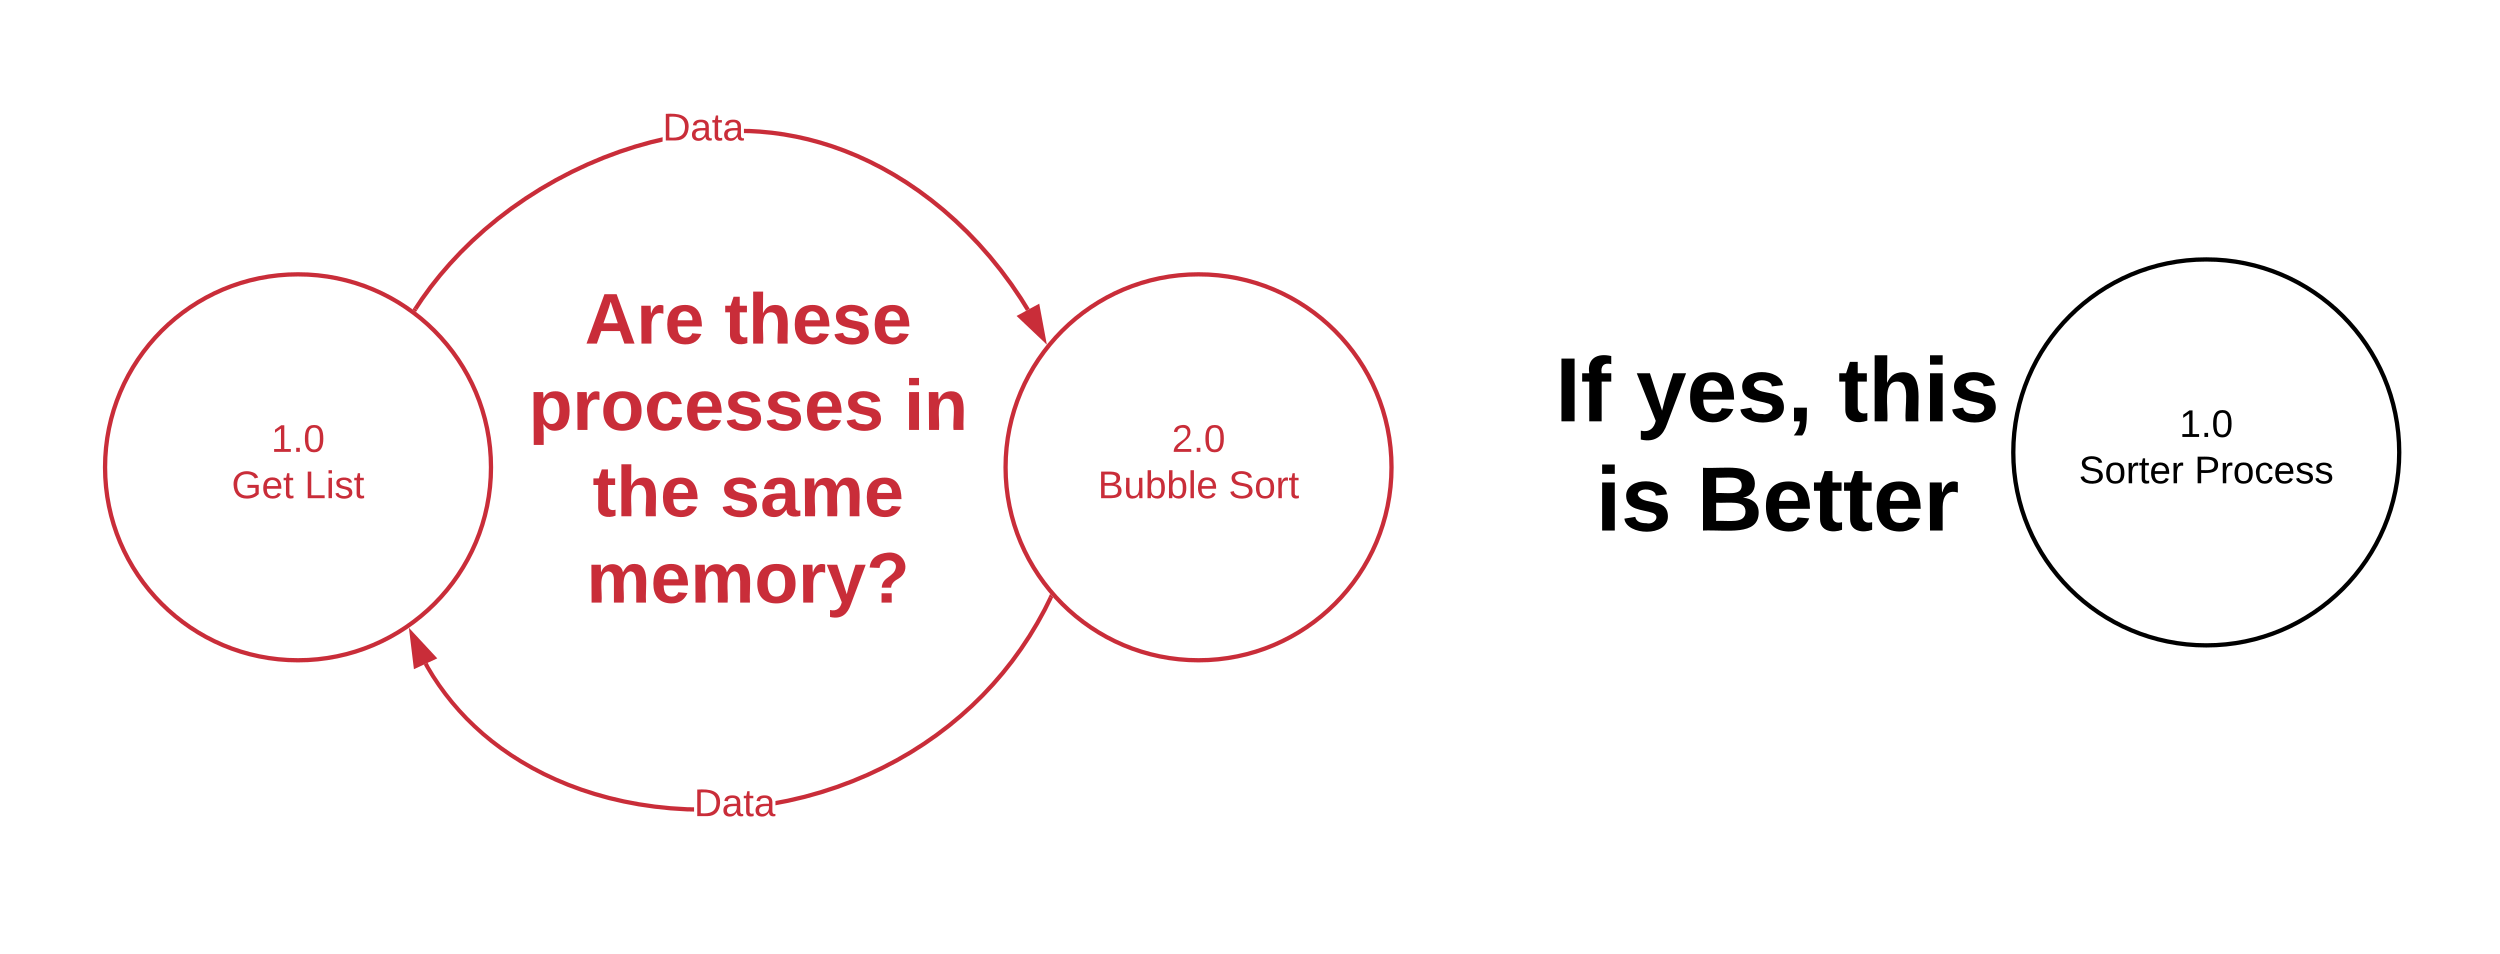 <svg xmlns="http://www.w3.org/2000/svg" xmlns:xlink="http://www.w3.org/1999/xlink" xmlns:lucid="lucid" width="1166" height="445"><g transform="translate(-151 -1999)" lucid:page-tab-id="lijG_qHrHR5s"><path d="M0 0h1360v3456H0z" fill="#fff"/><path d="M800 2216.95c0 49.7-40.3 90-90 90s-90-40.3-90-90 40.3-90 90-90 90 40.3 90 90z" stroke="#c92d39" stroke-width="2" fill="#fff"/><use xlink:href="#a" transform="matrix(1,0,0,1,640,2126.952) translate(57.5 82.8)"/><use xlink:href="#b" transform="matrix(1,0,0,1,640,2126.952) translate(23.05 104.4)"/><use xlink:href="#c" transform="matrix(1,0,0,1,640,2126.952) translate(84 104.4)"/><path d="M380 2216.95c0 49.7-40.3 90-90 90s-90-40.3-90-90 40.3-90 90-90 90 40.3 90 90z" stroke="#c92d39" stroke-width="2" fill="#fff"/><use xlink:href="#d" transform="matrix(1,0,0,1,220,2126.952) translate(57.5 82.8)"/><use xlink:href="#e" transform="matrix(1,0,0,1,220,2126.952) translate(39.025 104.4)"/><use xlink:href="#f" transform="matrix(1,0,0,1,220,2126.952) translate(73.025 104.4)"/><path d="M380 2126.95h240v171.07H380z" stroke="#000" stroke-opacity="0" stroke-width="2" fill="#fff" fill-opacity="0"/><use xlink:href="#g" transform="matrix(1,0,0,1,385,2131.952) translate(38.708 27.311)"/><use xlink:href="#h" transform="matrix(1,0,0,1,385,2131.952) translate(103.861 27.311)"/><use xlink:href="#i" transform="matrix(1,0,0,1,385,2131.952) translate(12.609 67.578)"/><use xlink:href="#j" transform="matrix(1,0,0,1,385,2131.952) translate(187.657 67.578)"/><use xlink:href="#k" transform="matrix(1,0,0,1,385,2131.952) translate(42.39 107.844)"/><use xlink:href="#l" transform="matrix(1,0,0,1,385,2131.952) translate(101.857 107.844)"/><use xlink:href="#m" transform="matrix(1,0,0,1,385,2131.952) translate(39.593 148.111)"/><path d="M500.87 2059.12l4.53.26 5.67.54 5.67.78 5.68 1.03 5.7 1.27 5.7 1.54 5.74 1.8 5.75 2.07 5.78 2.37 5.8 2.66 5.8 2.96 5.8 3.27 5.82 3.6 5.8 3.96 5.77 4.3 5.72 4.63 5.64 4.98 5.55 5.33 5.4 5.67 5.28 5.98 5.08 6.28 4.86 6.55 4.6 6.78 3.25 5.25-1.7 1.05-3.23-5.2-4.56-6.72-4.8-6.47-5.03-6.22-5.2-5.9-5.38-5.6-5.5-5.28-5.57-4.94-5.66-4.58-5.7-4.24-5.73-3.9-5.73-3.57-5.74-3.25-5.73-2.92-5.72-2.62-5.7-2.32-5.66-2.05-5.65-1.77-5.63-1.52-5.6-1.25-5.6-1.02-5.6-.77-5.6-.53-4.45-.25-2.82-.06v-2zm-40.84 5.95l-5.1 1.2-7.3 2.04-7.37 2.42-7.43 2.77-7.42 3.12-7.37 3.48-7.26 3.8-7.1 4.1-6.9 4.4-6.66 4.63-6.35 4.84-6.05 5-5.7 5.16-5.38 5.26-5 5.34-4.67 5.4-4.3 5.45-3.97 5.45-3.1 4.66-1.66-1.1 3.12-4.7 4-5.52 4.37-5.5 4.72-5.48 5.07-5.4 5.42-5.33 5.78-5.2 6.1-5.07 6.44-4.9 6.7-4.66 6.98-4.44 7.18-4.15 7.34-3.84 7.45-3.5 7.5-3.17 7.5-2.8 7.46-2.43 7.37-2.07 5.6-1.32z" fill="#c92d39"/><path d="M345.6 2143.6l-.6.9-1.6-1.2.54-.82zM637.7 2156.9l-10.88-10.3 8.15-4.43z" fill="#c92d39"/><path d="M639.25 2159.76l-14.12-13.4 10.57-5.73zm-10.74-12.95l7.66 7.27-1.93-10.37z" fill="#c92d39"/><use xlink:href="#n" transform="matrix(1,0,0,1,460.031,2050.098) translate(0 14.4)"/><path d="M351.26 2309.7l2.57 4.25 2.74 4.12 2.92 4 3.1 3.92 3.28 3.8 3.47 3.7 3.68 3.58 3.88 3.5 4.1 3.38 4.33 3.27 4.55 3.16 4.8 3.03 5.03 2.9 5.3 2.76 5.54 2.6 5.8 2.43 6.07 2.25 6.33 2.04 6.57 1.83 6.8 1.6 7.04 1.33 7.25 1.07 7.4.77 7.6.47 3.3.06v2l-3.4-.07-7.66-.48-7.5-.8-7.33-1.06-7.1-1.36-6.9-1.6-6.65-1.86-6.4-2.07-6.14-2.28-5.87-2.48-5.62-2.64-5.35-2.8-5.1-2.94-4.87-3.08-4.62-3.2-4.4-3.33-4.15-3.44-3.94-3.56-3.74-3.65-3.53-3.77-3.35-3.87-3.15-3.97-2.97-4.1-2.8-4.18-2.6-4.3-.92-1.67 1.76-.97zm290.68-31.56l-2.8 5.67-3.5 6.36-3.7 6.13-3.93 5.9-4.14 5.73-4.37 5.52-4.6 5.34-4.84 5.14-5.06 4.96-5.3 4.77-5.52 4.58-5.77 4.38-6 4.18-6.24 3.98-6.48 3.75-6.7 3.5-6.94 3.27-7.13 3-7.32 2.74-7.5 2.44-7.66 2.15-7.77 1.82-6 1.15v-2.03l5.58-1.07 7.7-1.8 7.56-2.13 7.42-2.42 7.25-2.7 7.06-2.97 6.85-3.23 6.63-3.47 6.42-3.7 6.17-3.93 5.93-4.13 5.7-4.34 5.47-4.53 5.23-4.7 5-4.9 4.77-5.1 4.55-5.27 4.32-5.46 4.1-5.65 3.88-5.85 3.66-6.06 3.46-6.28 2.8-5.62z" fill="#c92d39"/><path d="M642.2 2277.62l-.27.55-1.8-.9.65-1.3zM353.28 2305.73l-8.4 3.9-1.8-14.9z" fill="#c92d39"/><path d="M354.95 2306.06l-10.9 5.05-2.33-19.3zm-9.25 2.08l5.9-2.74-7.16-7.73z" fill="#c92d39"/><g><use xlink:href="#n" transform="matrix(1,0,0,1,474.695,2365.253) translate(0 14.4)"/></g><path d="M1270 2210c0 49.7-40.3 90-90 90s-90-40.3-90-90 40.3-90 90-90 90 40.3 90 90z" stroke="#000" stroke-width="2" fill="#fff"/><g><use xlink:href="#o" transform="matrix(1,0,0,1,1110,2120) translate(57.5 82.8)"/><use xlink:href="#p" transform="matrix(1,0,0,1,1110,2120) translate(10.575 104.4)"/><use xlink:href="#q" transform="matrix(1,0,0,1,1110,2120) translate(64.475 104.4)"/></g><path d="M860 2132.5h240v160H860z" stroke="#000" stroke-opacity="0" stroke-width="2" fill="#fff" fill-opacity="0"/><g><use xlink:href="#r" transform="matrix(1,0,0,1,865,2137.486) translate(11.424 58.022)"/><use xlink:href="#s" transform="matrix(1,0,0,1,865,2137.486) translate(49.034 58.022)"/><use xlink:href="#t" transform="matrix(1,0,0,1,865,2137.486) translate(143.355 58.022)"/><use xlink:href="#u" transform="matrix(1,0,0,1,865,2137.486) translate(30.288 108.956)"/><use xlink:href="#v" transform="matrix(1,0,0,1,865,2137.486) translate(77.448 108.956)"/></g><defs><path fill="#c92d39" d="M101-251c82-7 93 87 43 132L82-64C71-53 59-42 53-27h129V0H18c2-99 128-94 128-182 0-28-16-43-45-43s-46 15-49 41l-32-3c6-41 34-60 81-64" id="w"/><path fill="#c92d39" d="M33 0v-38h34V0H33" id="x"/><path fill="#c92d39" d="M101-251c68 0 85 55 85 127S166 4 100 4C33 4 14-52 14-124c0-73 17-127 87-127zm-1 229c47 0 54-49 54-102s-4-102-53-102c-51 0-55 48-55 102 0 53 5 102 54 102" id="y"/><g id="a"><use transform="matrix(0.05,0,0,0.05,0,0)" xlink:href="#w"/><use transform="matrix(0.05,0,0,0.05,10,0)" xlink:href="#x"/><use transform="matrix(0.05,0,0,0.05,15,0)" xlink:href="#y"/></g><path fill="#c92d39" d="M160-131c35 5 61 23 61 61C221 17 115-2 30 0v-248c76 3 177-17 177 60 0 33-19 50-47 57zm-97-11c50-1 110 9 110-42 0-47-63-36-110-37v79zm0 115c55-2 124 14 124-45 0-56-70-42-124-44v89" id="z"/><path fill="#c92d39" d="M84 4C-5 8 30-112 23-190h32v120c0 31 7 50 39 49 72-2 45-101 50-169h31l1 190h-30c-1-10 1-25-2-33-11 22-28 36-60 37" id="A"/><path fill="#c92d39" d="M115-194c53 0 69 39 70 98 0 66-23 100-70 100C84 3 66-7 56-30L54 0H23l1-261h32v101c10-23 28-34 59-34zm-8 174c40 0 45-34 45-75 0-40-5-75-45-74-42 0-51 32-51 76 0 43 10 73 51 73" id="B"/><path fill="#c92d39" d="M24 0v-261h32V0H24" id="C"/><path fill="#c92d39" d="M100-194c63 0 86 42 84 106H49c0 40 14 67 53 68 26 1 43-12 49-29l28 8c-11 28-37 45-77 45C44 4 14-33 15-96c1-61 26-98 85-98zm52 81c6-60-76-77-97-28-3 7-6 17-6 28h103" id="D"/><g id="b"><use transform="matrix(0.05,0,0,0.05,0,0)" xlink:href="#z"/><use transform="matrix(0.05,0,0,0.05,12,0)" xlink:href="#A"/><use transform="matrix(0.05,0,0,0.05,22,0)" xlink:href="#B"/><use transform="matrix(0.05,0,0,0.05,32,0)" xlink:href="#B"/><use transform="matrix(0.05,0,0,0.05,42,0)" xlink:href="#C"/><use transform="matrix(0.05,0,0,0.05,45.95,0)" xlink:href="#D"/></g><path fill="#c92d39" d="M185-189c-5-48-123-54-124 2 14 75 158 14 163 119 3 78-121 87-175 55-17-10-28-26-33-46l33-7c5 56 141 63 141-1 0-78-155-14-162-118-5-82 145-84 179-34 5 7 8 16 11 25" id="E"/><path fill="#c92d39" d="M100-194c62-1 85 37 85 99 1 63-27 99-86 99S16-35 15-95c0-66 28-99 85-99zM99-20c44 1 53-31 53-75 0-43-8-75-51-75s-53 32-53 75 10 74 51 75" id="F"/><path fill="#c92d39" d="M114-163C36-179 61-72 57 0H25l-1-190h30c1 12-1 29 2 39 6-27 23-49 58-41v29" id="G"/><path fill="#c92d39" d="M59-47c-2 24 18 29 38 22v24C64 9 27 4 27-40v-127H5v-23h24l9-43h21v43h35v23H59v120" id="H"/><g id="c"><use transform="matrix(0.05,0,0,0.05,0,0)" xlink:href="#E"/><use transform="matrix(0.05,0,0,0.05,12,0)" xlink:href="#F"/><use transform="matrix(0.05,0,0,0.05,22,0)" xlink:href="#G"/><use transform="matrix(0.05,0,0,0.05,27.95,0)" xlink:href="#H"/></g><path fill="#c92d39" d="M27 0v-27h64v-190l-56 39v-29l58-41h29v221h61V0H27" id="I"/><g id="d"><use transform="matrix(0.05,0,0,0.05,0,0)" xlink:href="#I"/><use transform="matrix(0.05,0,0,0.05,10,0)" xlink:href="#x"/><use transform="matrix(0.05,0,0,0.05,15,0)" xlink:href="#y"/></g><path fill="#c92d39" d="M143 4C61 4 22-44 18-125c-5-107 100-154 193-111 17 8 29 25 37 43l-32 9c-13-25-37-40-76-40-61 0-88 39-88 99 0 61 29 100 91 101 35 0 62-11 79-27v-45h-74v-28h105v86C228-13 192 4 143 4" id="J"/><g id="e"><use transform="matrix(0.05,0,0,0.05,0,0)" xlink:href="#J"/><use transform="matrix(0.05,0,0,0.05,14,0)" xlink:href="#D"/><use transform="matrix(0.05,0,0,0.05,24,0)" xlink:href="#H"/></g><path fill="#c92d39" d="M30 0v-248h33v221h125V0H30" id="K"/><path fill="#c92d39" d="M24-231v-30h32v30H24zM24 0v-190h32V0H24" id="L"/><path fill="#c92d39" d="M135-143c-3-34-86-38-87 0 15 53 115 12 119 90S17 21 10-45l28-5c4 36 97 45 98 0-10-56-113-15-118-90-4-57 82-63 122-42 12 7 21 19 24 35" id="M"/><g id="f"><use transform="matrix(0.05,0,0,0.05,0,0)" xlink:href="#K"/><use transform="matrix(0.05,0,0,0.05,10,0)" xlink:href="#L"/><use transform="matrix(0.05,0,0,0.05,13.95,0)" xlink:href="#M"/><use transform="matrix(0.05,0,0,0.05,22.95,0)" xlink:href="#H"/></g><path fill="#c92d39" d="M199 0l-22-63H83L61 0H9l90-248h61L250 0h-51zm-33-102l-36-108c-10 38-24 72-36 108h72" id="N"/><path fill="#c92d39" d="M135-150c-39-12-60 13-60 57V0H25l-1-190h47c2 13-1 29 3 40 6-28 27-53 61-41v41" id="O"/><path fill="#c92d39" d="M185-48c-13 30-37 53-82 52C43 2 14-33 14-96s30-98 90-98c62 0 83 45 84 108H66c0 31 8 55 39 56 18 0 30-7 34-22zm-45-69c5-46-57-63-70-21-2 6-4 13-4 21h74" id="P"/><g id="g"><use transform="matrix(0.093,0,0,0.093,0,0)" xlink:href="#N"/><use transform="matrix(0.093,0,0,0.093,24.141,0)" xlink:href="#O"/><use transform="matrix(0.093,0,0,0.093,37.191,0)" xlink:href="#P"/></g><path fill="#c92d39" d="M115-3C79 11 28 4 28-45v-112H4v-33h27l15-45h31v45h36v33H77v99c-1 23 16 31 38 25v30" id="Q"/><path fill="#c92d39" d="M114-157C55-157 80-60 75 0H25v-261h50l-1 109c12-26 28-41 61-42 86-1 58 113 63 194h-50c-7-57 23-157-34-157" id="R"/><path fill="#c92d39" d="M137-138c1-29-70-34-71-4 15 46 118 7 119 86 1 83-164 76-172 9l43-7c4 19 20 25 44 25 33 8 57-30 24-41C81-84 22-81 20-136c-2-80 154-74 161-7" id="S"/><g id="h"><use transform="matrix(0.093,0,0,0.093,0,0)" xlink:href="#Q"/><use transform="matrix(0.093,0,0,0.093,11.092,0)" xlink:href="#R"/><use transform="matrix(0.093,0,0,0.093,31.505,0)" xlink:href="#P"/><use transform="matrix(0.093,0,0,0.093,50.147,0)" xlink:href="#S"/><use transform="matrix(0.093,0,0,0.093,68.789,0)" xlink:href="#P"/></g><path fill="#c92d39" d="M135-194c53 0 70 44 70 98 0 56-19 98-73 100-31 1-45-17-59-34 3 33 2 69 2 105H25l-1-265h48c2 10 0 23 3 31 11-24 29-35 60-35zM114-30c33 0 39-31 40-66 0-38-9-64-40-64-56 0-55 130 0 130" id="T"/><path fill="#c92d39" d="M110-194c64 0 96 36 96 99 0 64-35 99-97 99-61 0-95-36-95-99 0-62 34-99 96-99zm-1 164c35 0 45-28 45-65 0-40-10-65-43-65-34 0-45 26-45 65 0 36 10 65 43 65" id="U"/><path fill="#c92d39" d="M190-63c-7 42-38 67-86 67-59 0-84-38-90-98-12-110 154-137 174-36l-49 2c-2-19-15-32-35-32-30 0-35 28-38 64-6 74 65 87 74 30" id="V"/><g id="i"><use transform="matrix(0.093,0,0,0.093,0,0)" xlink:href="#T"/><use transform="matrix(0.093,0,0,0.093,20.413,0)" xlink:href="#O"/><use transform="matrix(0.093,0,0,0.093,33.462,0)" xlink:href="#U"/><use transform="matrix(0.093,0,0,0.093,53.875,0)" xlink:href="#V"/><use transform="matrix(0.093,0,0,0.093,72.517,0)" xlink:href="#P"/><use transform="matrix(0.093,0,0,0.093,91.159,0)" xlink:href="#S"/><use transform="matrix(0.093,0,0,0.093,109.801,0)" xlink:href="#S"/><use transform="matrix(0.093,0,0,0.093,128.443,0)" xlink:href="#P"/><use transform="matrix(0.093,0,0,0.093,147.085,0)" xlink:href="#S"/></g><path fill="#c92d39" d="M25-224v-37h50v37H25zM25 0v-190h50V0H25" id="W"/><path fill="#c92d39" d="M135-194c87-1 58 113 63 194h-50c-7-57 23-157-34-157-59 0-34 97-39 157H25l-1-190h47c2 12-1 28 3 38 12-26 28-41 61-42" id="X"/><g id="j"><use transform="matrix(0.093,0,0,0.093,0,0)" xlink:href="#W"/><use transform="matrix(0.093,0,0,0.093,9.321,0)" xlink:href="#X"/></g><g id="k"><use transform="matrix(0.093,0,0,0.093,0,0)" xlink:href="#Q"/><use transform="matrix(0.093,0,0,0.093,11.092,0)" xlink:href="#R"/><use transform="matrix(0.093,0,0,0.093,31.505,0)" xlink:href="#P"/></g><path fill="#c92d39" d="M133-34C117-15 103 5 69 4 32 3 11-16 11-54c-1-60 55-63 116-61 1-26-3-47-28-47-18 1-26 9-28 27l-52-2c7-38 36-58 82-57s74 22 75 68l1 82c-1 14 12 18 25 15v27c-30 8-71 5-69-32zm-48 3c29 0 43-24 42-57-32 0-66-3-65 30 0 17 8 27 23 27" id="Y"/><path fill="#c92d39" d="M220-157c-53 9-28 100-34 157h-49v-107c1-27-5-49-29-50C55-147 81-57 75 0H25l-1-190h47c2 12-1 28 3 38 10-53 101-56 108 0 13-22 24-43 59-42 82 1 51 116 57 194h-49v-107c-1-25-5-48-29-50" id="Z"/><g id="l"><use transform="matrix(0.093,0,0,0.093,0,0)" xlink:href="#S"/><use transform="matrix(0.093,0,0,0.093,18.642,0)" xlink:href="#Y"/><use transform="matrix(0.093,0,0,0.093,37.284,0)" xlink:href="#Z"/><use transform="matrix(0.093,0,0,0.093,67.111,0)" xlink:href="#P"/></g><path fill="#c92d39" d="M123 10C108 53 80 86 19 72V37c35 8 53-11 59-39L3-190h52l48 148c12-52 28-100 44-148h51" id="aa"/><path fill="#c92d39" d="M110-251c83-7 118 89 53 130-17 10-36 21-38 46H78c2-56 65-53 71-103 2-21-15-35-38-34-25 1-41 14-44 38l-50-2c6-48 39-70 93-75zM77 0v-47h51V0H77" id="ab"/><g id="m"><use transform="matrix(0.093,0,0,0.093,0,0)" xlink:href="#Z"/><use transform="matrix(0.093,0,0,0.093,29.827,0)" xlink:href="#P"/><use transform="matrix(0.093,0,0,0.093,48.469,0)" xlink:href="#Z"/><use transform="matrix(0.093,0,0,0.093,78.296,0)" xlink:href="#U"/><use transform="matrix(0.093,0,0,0.093,98.709,0)" xlink:href="#O"/><use transform="matrix(0.093,0,0,0.093,111.759,0)" xlink:href="#aa"/><use transform="matrix(0.093,0,0,0.093,130.401,0)" xlink:href="#ab"/></g><path fill="#c92d39" d="M30-248c118-7 216 8 213 122C240-48 200 0 122 0H30v-248zM63-27c89 8 146-16 146-99s-60-101-146-95v194" id="ac"/><path fill="#c92d39" d="M141-36C126-15 110 5 73 4 37 3 15-17 15-53c-1-64 63-63 125-63 3-35-9-54-41-54-24 1-41 7-42 31l-33-3c5-37 33-52 76-52 45 0 72 20 72 64v82c-1 20 7 32 28 27v20c-31 9-61-2-59-35zM48-53c0 20 12 33 32 33 41-3 63-29 60-74-43 2-92-5-92 41" id="ad"/><g id="n"><use transform="matrix(0.05,0,0,0.05,0,0)" xlink:href="#ac"/><use transform="matrix(0.05,0,0,0.05,12.95,0)" xlink:href="#ad"/><use transform="matrix(0.05,0,0,0.05,22.95,0)" xlink:href="#H"/><use transform="matrix(0.05,0,0,0.05,27.95,0)" xlink:href="#ad"/></g><path d="M27 0v-27h64v-190l-56 39v-29l58-41h29v221h61V0H27" id="ae"/><path d="M33 0v-38h34V0H33" id="af"/><path d="M101-251c68 0 85 55 85 127S166 4 100 4C33 4 14-52 14-124c0-73 17-127 87-127zm-1 229c47 0 54-49 54-102s-4-102-53-102c-51 0-55 48-55 102 0 53 5 102 54 102" id="ag"/><g id="o"><use transform="matrix(0.05,0,0,0.05,0,0)" xlink:href="#ae"/><use transform="matrix(0.05,0,0,0.05,10,0)" xlink:href="#af"/><use transform="matrix(0.05,0,0,0.05,15,0)" xlink:href="#ag"/></g><path d="M185-189c-5-48-123-54-124 2 14 75 158 14 163 119 3 78-121 87-175 55-17-10-28-26-33-46l33-7c5 56 141 63 141-1 0-78-155-14-162-118-5-82 145-84 179-34 5 7 8 16 11 25" id="ah"/><path d="M100-194c62-1 85 37 85 99 1 63-27 99-86 99S16-35 15-95c0-66 28-99 85-99zM99-20c44 1 53-31 53-75 0-43-8-75-51-75s-53 32-53 75 10 74 51 75" id="ai"/><path d="M114-163C36-179 61-72 57 0H25l-1-190h30c1 12-1 29 2 39 6-27 23-49 58-41v29" id="aj"/><path d="M59-47c-2 24 18 29 38 22v24C64 9 27 4 27-40v-127H5v-23h24l9-43h21v43h35v23H59v120" id="ak"/><path d="M100-194c63 0 86 42 84 106H49c0 40 14 67 53 68 26 1 43-12 49-29l28 8c-11 28-37 45-77 45C44 4 14-33 15-96c1-61 26-98 85-98zm52 81c6-60-76-77-97-28-3 7-6 17-6 28h103" id="al"/><g id="p"><use transform="matrix(0.05,0,0,0.05,0,0)" xlink:href="#ah"/><use transform="matrix(0.05,0,0,0.05,12,0)" xlink:href="#ai"/><use transform="matrix(0.05,0,0,0.05,22,0)" xlink:href="#aj"/><use transform="matrix(0.05,0,0,0.05,27.95,0)" xlink:href="#ak"/><use transform="matrix(0.05,0,0,0.05,32.95,0)" xlink:href="#al"/><use transform="matrix(0.05,0,0,0.05,42.95,0)" xlink:href="#aj"/></g><path d="M30-248c87 1 191-15 191 75 0 78-77 80-158 76V0H30v-248zm33 125c57 0 124 11 124-50 0-59-68-47-124-48v98" id="am"/><path d="M96-169c-40 0-48 33-48 73s9 75 48 75c24 0 41-14 43-38l32 2c-6 37-31 61-74 61-59 0-76-41-82-99-10-93 101-131 147-64 4 7 5 14 7 22l-32 3c-4-21-16-35-41-35" id="an"/><path d="M135-143c-3-34-86-38-87 0 15 53 115 12 119 90S17 21 10-45l28-5c4 36 97 45 98 0-10-56-113-15-118-90-4-57 82-63 122-42 12 7 21 19 24 35" id="ao"/><g id="q"><use transform="matrix(0.05,0,0,0.05,0,0)" xlink:href="#am"/><use transform="matrix(0.05,0,0,0.05,12,0)" xlink:href="#aj"/><use transform="matrix(0.05,0,0,0.05,17.95,0)" xlink:href="#ai"/><use transform="matrix(0.05,0,0,0.05,27.95,0)" xlink:href="#an"/><use transform="matrix(0.05,0,0,0.05,36.95,0)" xlink:href="#al"/><use transform="matrix(0.05,0,0,0.05,46.95,0)" xlink:href="#ao"/><use transform="matrix(0.05,0,0,0.05,55.95,0)" xlink:href="#ao"/></g><path d="M24 0v-248h52V0H24" id="ap"/><path d="M121-226c-27-7-43 5-38 36h38v33H83V0H34v-157H6v-33h28c-9-59 32-81 87-68v32" id="aq"/><g id="r"><use transform="matrix(0.118,0,0,0.118,0,0)" xlink:href="#ap"/><use transform="matrix(0.118,0,0,0.118,11.79,0)" xlink:href="#aq"/></g><path d="M123 10C108 53 80 86 19 72V37c35 8 53-11 59-39L3-190h52l48 148c12-52 28-100 44-148h51" id="ar"/><path d="M185-48c-13 30-37 53-82 52C43 2 14-33 14-96s30-98 90-98c62 0 83 45 84 108H66c0 31 8 55 39 56 18 0 30-7 34-22zm-45-69c5-46-57-63-70-21-2 6-4 13-4 21h74" id="as"/><path d="M137-138c1-29-70-34-71-4 15 46 118 7 119 86 1 83-164 76-172 9l43-7c4 19 20 25 44 25 33 8 57-30 24-41C81-84 22-81 20-136c-2-80 154-74 161-7" id="at"/><path d="M76-54c-1 42 2 86-19 110H24C36 42 46 24 48 0H25v-54h51" id="au"/><g id="s"><use transform="matrix(0.118,0,0,0.118,0,0)" xlink:href="#ar"/><use transform="matrix(0.118,0,0,0.118,23.58,0)" xlink:href="#as"/><use transform="matrix(0.118,0,0,0.118,47.16,0)" xlink:href="#at"/><use transform="matrix(0.118,0,0,0.118,70.741,0)" xlink:href="#au"/></g><path d="M115-3C79 11 28 4 28-45v-112H4v-33h27l15-45h31v45h36v33H77v99c-1 23 16 31 38 25v30" id="av"/><path d="M114-157C55-157 80-60 75 0H25v-261h50l-1 109c12-26 28-41 61-42 86-1 58 113 63 194h-50c-7-57 23-157-34-157" id="aw"/><path d="M25-224v-37h50v37H25zM25 0v-190h50V0H25" id="ax"/><g id="t"><use transform="matrix(0.118,0,0,0.118,0,0)" xlink:href="#av"/><use transform="matrix(0.118,0,0,0.118,14.03,0)" xlink:href="#aw"/><use transform="matrix(0.118,0,0,0.118,39.851,0)" xlink:href="#ax"/><use transform="matrix(0.118,0,0,0.118,51.641,0)" xlink:href="#at"/></g><g id="u"><use transform="matrix(0.118,0,0,0.118,0,0)" xlink:href="#ax"/><use transform="matrix(0.118,0,0,0.118,11.79,0)" xlink:href="#at"/></g><path d="M182-130c37 4 62 22 62 59C244 23 116-4 24 0v-248c84 5 203-23 205 63 0 31-19 50-47 55zM76-148c40-3 101 13 101-30 0-44-60-28-101-31v61zm0 110c48-3 116 14 116-37 0-48-69-32-116-35v72" id="ay"/><path d="M135-150c-39-12-60 13-60 57V0H25l-1-190h47c2 13-1 29 3 40 6-28 27-53 61-41v41" id="az"/><g id="v"><use transform="matrix(0.118,0,0,0.118,0,0)" xlink:href="#ay"/><use transform="matrix(0.118,0,0,0.118,30.536,0)" xlink:href="#as"/><use transform="matrix(0.118,0,0,0.118,54.117,0)" xlink:href="#av"/><use transform="matrix(0.118,0,0,0.118,68.147,0)" xlink:href="#av"/><use transform="matrix(0.118,0,0,0.118,82.177,0)" xlink:href="#as"/><use transform="matrix(0.118,0,0,0.118,105.757,0)" xlink:href="#az"/></g></defs></g></svg>